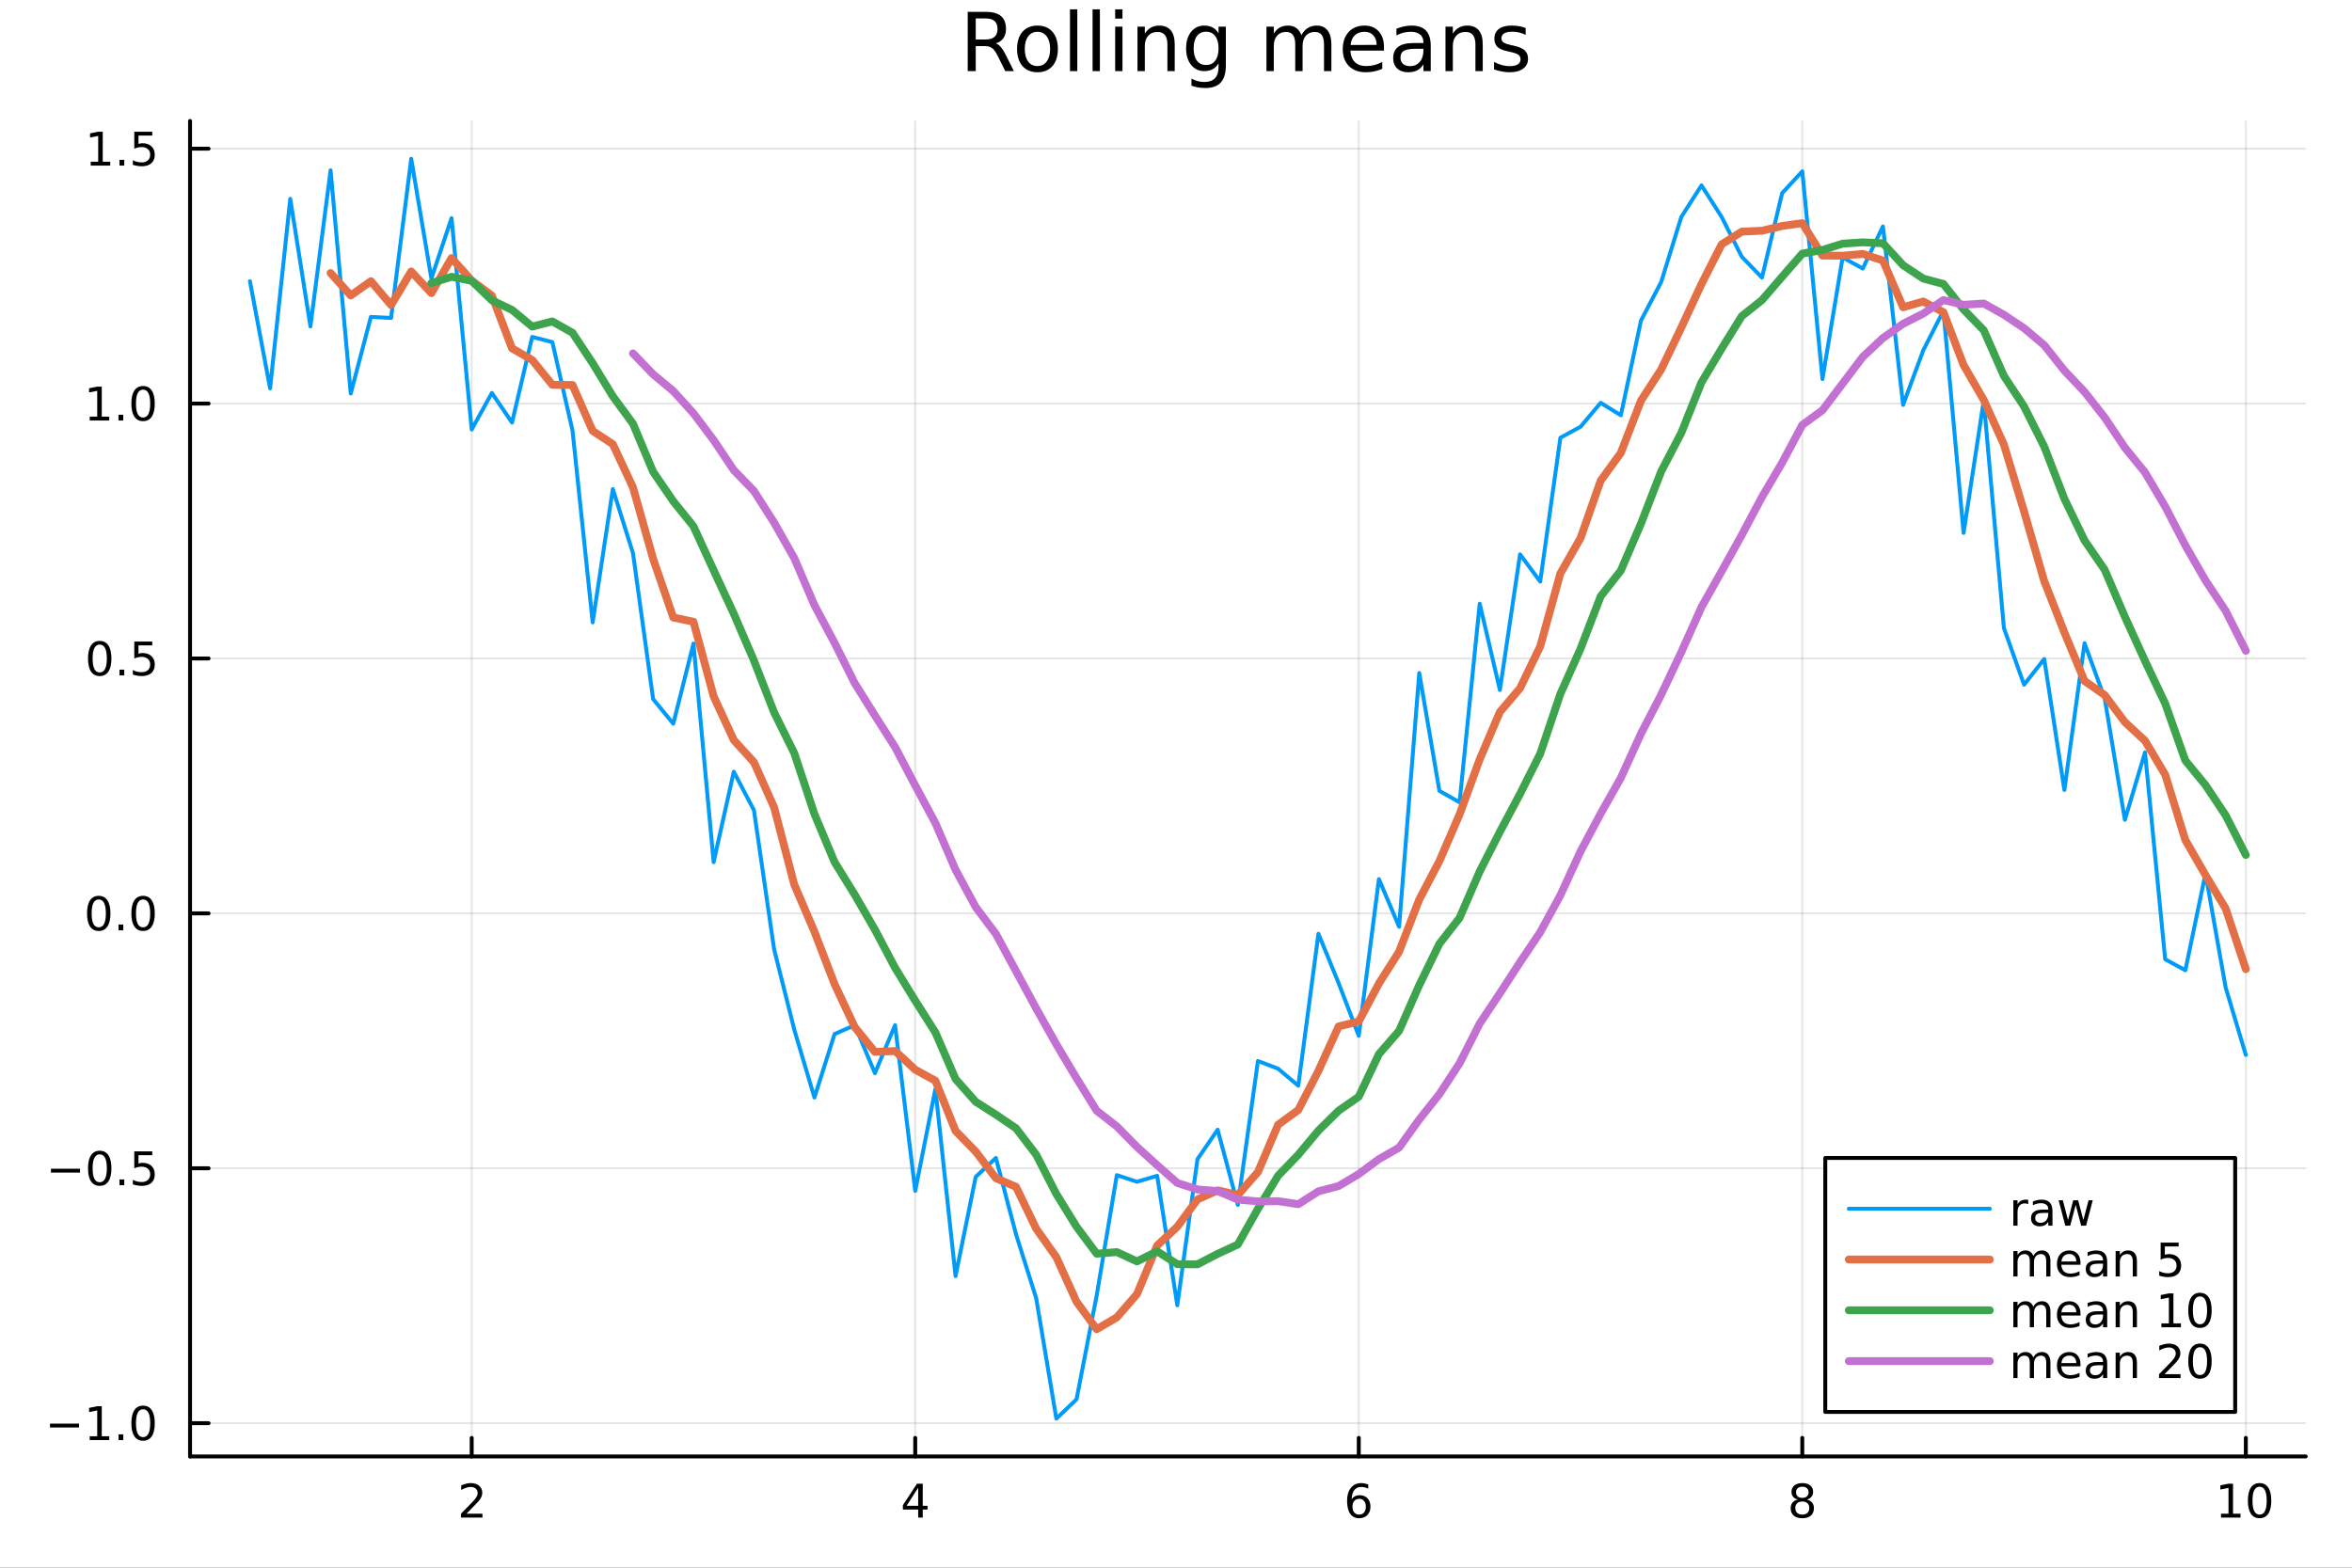 <?xml version="1.0" encoding="utf-8"?>
<svg xmlns="http://www.w3.org/2000/svg" xmlns:xlink="http://www.w3.org/1999/xlink" width="600" height="400" viewBox="0 0 2400 1600">
<rect x="0" y="0" width="2400" height="1600" fill="#333333" stroke="none"/>
<defs>
  <clipPath id="clip300">
    <rect x="0" y="0" width="2400" height="1600"/>
  </clipPath>
</defs>
<path clip-path="url(#clip300)" d="M0 1600 L2400 1600 L2400 0 L0 0  Z" fill="#ffffff" fill-rule="evenodd" fill-opacity="1"/>
<defs>
  <clipPath id="clip301">
    <rect x="480" y="0" width="1681" height="1600"/>
  </clipPath>
</defs>
<path clip-path="url(#clip300)" d="M193.936 1486.45 L2352.76 1486.45 L2352.76 123.472 L193.936 123.472  Z" fill="#ffffff" fill-rule="evenodd" fill-opacity="1"/>
<defs>
  <clipPath id="clip302">
    <rect x="193" y="123" width="2160" height="1364"/>
  </clipPath>
</defs>
<polyline clip-path="url(#clip302)" style="stroke:#000000; stroke-linecap:round; stroke-linejoin:round; stroke-width:2; stroke-opacity:0.1; fill:none" points="481.326,1486.45 481.326,123.472 "/>
<polyline clip-path="url(#clip302)" style="stroke:#000000; stroke-linecap:round; stroke-linejoin:round; stroke-width:2; stroke-opacity:0.1; fill:none" points="933.909,1486.45 933.909,123.472 "/>
<polyline clip-path="url(#clip302)" style="stroke:#000000; stroke-linecap:round; stroke-linejoin:round; stroke-width:2; stroke-opacity:0.1; fill:none" points="1386.49,1486.45 1386.49,123.472 "/>
<polyline clip-path="url(#clip302)" style="stroke:#000000; stroke-linecap:round; stroke-linejoin:round; stroke-width:2; stroke-opacity:0.1; fill:none" points="1839.07,1486.45 1839.07,123.472 "/>
<polyline clip-path="url(#clip302)" style="stroke:#000000; stroke-linecap:round; stroke-linejoin:round; stroke-width:2; stroke-opacity:0.1; fill:none" points="2291.66,1486.45 2291.66,123.472 "/>
<polyline clip-path="url(#clip302)" style="stroke:#000000; stroke-linecap:round; stroke-linejoin:round; stroke-width:2; stroke-opacity:0.1; fill:none" points="193.936,1452.51 2352.76,1452.51 "/>
<polyline clip-path="url(#clip302)" style="stroke:#000000; stroke-linecap:round; stroke-linejoin:round; stroke-width:2; stroke-opacity:0.1; fill:none" points="193.936,1192.36 2352.76,1192.36 "/>
<polyline clip-path="url(#clip302)" style="stroke:#000000; stroke-linecap:round; stroke-linejoin:round; stroke-width:2; stroke-opacity:0.1; fill:none" points="193.936,932.203 2352.76,932.203 "/>
<polyline clip-path="url(#clip302)" style="stroke:#000000; stroke-linecap:round; stroke-linejoin:round; stroke-width:2; stroke-opacity:0.1; fill:none" points="193.936,672.047 2352.76,672.047 "/>
<polyline clip-path="url(#clip302)" style="stroke:#000000; stroke-linecap:round; stroke-linejoin:round; stroke-width:2; stroke-opacity:0.1; fill:none" points="193.936,411.891 2352.76,411.891 "/>
<polyline clip-path="url(#clip302)" style="stroke:#000000; stroke-linecap:round; stroke-linejoin:round; stroke-width:2; stroke-opacity:0.1; fill:none" points="193.936,151.736 2352.76,151.736 "/>
<polyline clip-path="url(#clip300)" style="stroke:#000000; stroke-linecap:round; stroke-linejoin:round; stroke-width:4; stroke-opacity:1; fill:none" points="193.936,1486.45 2352.76,1486.45 "/>
<polyline clip-path="url(#clip300)" style="stroke:#000000; stroke-linecap:round; stroke-linejoin:round; stroke-width:4; stroke-opacity:1; fill:none" points="481.326,1486.45 481.326,1467.55 "/>
<polyline clip-path="url(#clip300)" style="stroke:#000000; stroke-linecap:round; stroke-linejoin:round; stroke-width:4; stroke-opacity:1; fill:none" points="933.909,1486.45 933.909,1467.55 "/>
<polyline clip-path="url(#clip300)" style="stroke:#000000; stroke-linecap:round; stroke-linejoin:round; stroke-width:4; stroke-opacity:1; fill:none" points="1386.49,1486.45 1386.49,1467.55 "/>
<polyline clip-path="url(#clip300)" style="stroke:#000000; stroke-linecap:round; stroke-linejoin:round; stroke-width:4; stroke-opacity:1; fill:none" points="1839.07,1486.45 1839.07,1467.55 "/>
<polyline clip-path="url(#clip300)" style="stroke:#000000; stroke-linecap:round; stroke-linejoin:round; stroke-width:4; stroke-opacity:1; fill:none" points="2291.66,1486.45 2291.66,1467.55 "/>
<path clip-path="url(#clip300)" d="M475.979 1544.91 L492.298 1544.91 L492.298 1548.85 L470.354 1548.85 L470.354 1544.91 Q473.016 1542.16 477.599 1537.53 Q482.206 1532.88 483.386 1531.53 Q485.632 1529.01 486.511 1527.27 Q487.414 1525.51 487.414 1523.82 Q487.414 1521.07 485.47 1519.33 Q483.548 1517.6 480.446 1517.6 Q478.247 1517.6 475.794 1518.36 Q473.363 1519.13 470.585 1520.68 L470.585 1515.95 Q473.409 1514.82 475.863 1514.24 Q478.317 1513.66 480.354 1513.66 Q485.724 1513.66 488.919 1516.35 Q492.113 1519.03 492.113 1523.52 Q492.113 1525.65 491.303 1527.57 Q490.516 1529.47 488.409 1532.07 Q487.831 1532.74 484.729 1535.95 Q481.627 1539.15 475.979 1544.91 Z" fill="#000000" fill-rule="nonzero" fill-opacity="1" /><path clip-path="url(#clip300)" d="M936.918 1518.36 L925.113 1536.81 L936.918 1536.81 L936.918 1518.36 M935.691 1514.29 L941.571 1514.29 L941.571 1536.81 L946.501 1536.81 L946.501 1540.7 L941.571 1540.7 L941.571 1548.85 L936.918 1548.85 L936.918 1540.7 L921.316 1540.7 L921.316 1536.19 L935.691 1514.29 Z" fill="#000000" fill-rule="nonzero" fill-opacity="1" /><path clip-path="url(#clip300)" d="M1386.9 1529.7 Q1383.75 1529.7 1381.9 1531.86 Q1380.07 1534.01 1380.07 1537.76 Q1380.07 1541.49 1381.9 1543.66 Q1383.75 1545.82 1386.9 1545.82 Q1390.04 1545.82 1391.87 1543.66 Q1393.73 1541.49 1393.73 1537.76 Q1393.73 1534.01 1391.87 1531.86 Q1390.04 1529.7 1386.9 1529.7 M1396.18 1515.05 L1396.18 1519.31 Q1394.42 1518.48 1392.61 1518.04 Q1390.83 1517.6 1389.07 1517.6 Q1384.44 1517.6 1381.99 1520.72 Q1379.56 1523.85 1379.21 1530.17 Q1380.58 1528.15 1382.64 1527.09 Q1384.7 1526 1387.17 1526 Q1392.38 1526 1395.39 1529.17 Q1398.42 1532.32 1398.42 1537.76 Q1398.42 1543.08 1395.28 1546.3 Q1392.13 1549.52 1386.9 1549.52 Q1380.9 1549.52 1377.73 1544.94 Q1374.56 1540.33 1374.56 1531.6 Q1374.56 1523.41 1378.45 1518.55 Q1382.34 1513.66 1388.89 1513.66 Q1390.65 1513.66 1392.43 1514.01 Q1394.23 1514.36 1396.18 1515.05 Z" fill="#000000" fill-rule="nonzero" fill-opacity="1" /><path clip-path="url(#clip300)" d="M1839.07 1532.44 Q1835.74 1532.44 1833.82 1534.22 Q1831.92 1536 1831.92 1539.13 Q1831.92 1542.25 1833.82 1544.03 Q1835.74 1545.82 1839.07 1545.82 Q1842.41 1545.82 1844.33 1544.03 Q1846.25 1542.23 1846.25 1539.13 Q1846.25 1536 1844.33 1534.22 Q1842.43 1532.44 1839.07 1532.44 M1834.4 1530.45 Q1831.39 1529.7 1829.7 1527.64 Q1828.03 1525.58 1828.03 1522.62 Q1828.03 1518.48 1830.97 1516.07 Q1833.94 1513.66 1839.07 1513.66 Q1844.24 1513.66 1847.18 1516.07 Q1850.12 1518.48 1850.12 1522.62 Q1850.12 1525.58 1848.43 1527.64 Q1846.76 1529.7 1843.77 1530.45 Q1847.15 1531.23 1849.03 1533.52 Q1850.93 1535.82 1850.93 1539.13 Q1850.93 1544.15 1847.85 1546.83 Q1844.79 1549.52 1839.07 1549.52 Q1833.36 1549.52 1830.28 1546.83 Q1827.22 1544.15 1827.22 1539.13 Q1827.22 1535.82 1829.12 1533.52 Q1831.02 1531.23 1834.4 1530.45 M1832.69 1523.06 Q1832.69 1525.75 1834.35 1527.25 Q1836.04 1528.76 1839.07 1528.76 Q1842.08 1528.76 1843.77 1527.25 Q1845.49 1525.75 1845.49 1523.06 Q1845.49 1520.38 1843.77 1518.87 Q1842.08 1517.37 1839.07 1517.37 Q1836.04 1517.37 1834.35 1518.87 Q1832.69 1520.38 1832.69 1523.06 Z" fill="#000000" fill-rule="nonzero" fill-opacity="1" /><path clip-path="url(#clip300)" d="M2266.34 1544.91 L2273.98 1544.91 L2273.98 1518.55 L2265.67 1520.21 L2265.67 1515.95 L2273.94 1514.29 L2278.61 1514.29 L2278.61 1544.91 L2286.25 1544.91 L2286.25 1548.85 L2266.34 1548.85 L2266.34 1544.91 Z" fill="#000000" fill-rule="nonzero" fill-opacity="1" /><path clip-path="url(#clip300)" d="M2305.7 1517.37 Q2302.09 1517.37 2300.26 1520.93 Q2298.45 1524.47 2298.45 1531.6 Q2298.45 1538.71 2300.26 1542.27 Q2302.09 1545.82 2305.7 1545.82 Q2309.33 1545.82 2311.14 1542.27 Q2312.96 1538.71 2312.96 1531.6 Q2312.96 1524.47 2311.14 1520.93 Q2309.33 1517.37 2305.7 1517.37 M2305.7 1513.66 Q2311.51 1513.66 2314.56 1518.27 Q2317.64 1522.85 2317.64 1531.6 Q2317.64 1540.33 2314.56 1544.94 Q2311.51 1549.52 2305.7 1549.52 Q2299.89 1549.52 2296.81 1544.94 Q2293.75 1540.33 2293.75 1531.6 Q2293.75 1522.85 2296.81 1518.27 Q2299.89 1513.66 2305.7 1513.66 Z" fill="#000000" fill-rule="nonzero" fill-opacity="1" /><polyline clip-path="url(#clip300)" style="stroke:#000000; stroke-linecap:round; stroke-linejoin:round; stroke-width:4; stroke-opacity:1; fill:none" points="193.936,1486.45 193.936,123.472 "/>
<polyline clip-path="url(#clip300)" style="stroke:#000000; stroke-linecap:round; stroke-linejoin:round; stroke-width:4; stroke-opacity:1; fill:none" points="193.936,1452.51 212.834,1452.51 "/>
<polyline clip-path="url(#clip300)" style="stroke:#000000; stroke-linecap:round; stroke-linejoin:round; stroke-width:4; stroke-opacity:1; fill:none" points="193.936,1192.36 212.834,1192.36 "/>
<polyline clip-path="url(#clip300)" style="stroke:#000000; stroke-linecap:round; stroke-linejoin:round; stroke-width:4; stroke-opacity:1; fill:none" points="193.936,932.203 212.834,932.203 "/>
<polyline clip-path="url(#clip300)" style="stroke:#000000; stroke-linecap:round; stroke-linejoin:round; stroke-width:4; stroke-opacity:1; fill:none" points="193.936,672.047 212.834,672.047 "/>
<polyline clip-path="url(#clip300)" style="stroke:#000000; stroke-linecap:round; stroke-linejoin:round; stroke-width:4; stroke-opacity:1; fill:none" points="193.936,411.891 212.834,411.891 "/>
<polyline clip-path="url(#clip300)" style="stroke:#000000; stroke-linecap:round; stroke-linejoin:round; stroke-width:4; stroke-opacity:1; fill:none" points="193.936,151.736 212.834,151.736 "/>
<path clip-path="url(#clip300)" d="M50.992 1452.97 L80.668 1452.97 L80.668 1456.9 L50.992 1456.9 L50.992 1452.97 Z" fill="#000000" fill-rule="nonzero" fill-opacity="1" /><path clip-path="url(#clip300)" d="M91.571 1465.86 L99.21 1465.86 L99.21 1439.49 L90.899 1441.16 L90.899 1436.9 L99.163 1435.23 L103.839 1435.23 L103.839 1465.86 L111.478 1465.86 L111.478 1469.79 L91.571 1469.79 L91.571 1465.86 Z" fill="#000000" fill-rule="nonzero" fill-opacity="1" /><path clip-path="url(#clip300)" d="M120.922 1463.92 L125.807 1463.92 L125.807 1469.79 L120.922 1469.79 L120.922 1463.92 Z" fill="#000000" fill-rule="nonzero" fill-opacity="1" /><path clip-path="url(#clip300)" d="M145.992 1438.31 Q142.381 1438.31 140.552 1441.88 Q138.746 1445.42 138.746 1452.55 Q138.746 1459.66 140.552 1463.22 Q142.381 1466.76 145.992 1466.76 Q149.626 1466.76 151.431 1463.22 Q153.26 1459.66 153.26 1452.55 Q153.26 1445.42 151.431 1441.88 Q149.626 1438.31 145.992 1438.31 M145.992 1434.61 Q151.802 1434.61 154.857 1439.22 Q157.936 1443.8 157.936 1452.55 Q157.936 1461.28 154.857 1465.88 Q151.802 1470.47 145.992 1470.47 Q140.181 1470.47 137.103 1465.88 Q134.047 1461.28 134.047 1452.55 Q134.047 1443.8 137.103 1439.22 Q140.181 1434.61 145.992 1434.61 Z" fill="#000000" fill-rule="nonzero" fill-opacity="1" /><path clip-path="url(#clip300)" d="M51.987 1192.81 L81.663 1192.81 L81.663 1196.75 L51.987 1196.75 L51.987 1192.81 Z" fill="#000000" fill-rule="nonzero" fill-opacity="1" /><path clip-path="url(#clip300)" d="M101.756 1178.16 Q98.145 1178.16 96.316 1181.72 Q94.51 1185.26 94.51 1192.39 Q94.51 1199.5 96.316 1203.06 Q98.145 1206.61 101.756 1206.61 Q105.39 1206.61 107.196 1203.06 Q109.024 1199.5 109.024 1192.39 Q109.024 1185.26 107.196 1181.72 Q105.39 1178.16 101.756 1178.16 M101.756 1174.45 Q107.566 1174.45 110.621 1179.06 Q113.7 1183.64 113.7 1192.39 Q113.7 1201.12 110.621 1205.73 Q107.566 1210.31 101.756 1210.31 Q95.946 1210.31 92.867 1205.73 Q89.811 1201.12 89.811 1192.39 Q89.811 1183.64 92.867 1179.06 Q95.946 1174.45 101.756 1174.45 Z" fill="#000000" fill-rule="nonzero" fill-opacity="1" /><path clip-path="url(#clip300)" d="M121.918 1203.76 L126.802 1203.76 L126.802 1209.64 L121.918 1209.64 L121.918 1203.76 Z" fill="#000000" fill-rule="nonzero" fill-opacity="1" /><path clip-path="url(#clip300)" d="M137.033 1175.08 L155.39 1175.08 L155.39 1179.01 L141.316 1179.01 L141.316 1187.49 Q142.334 1187.14 143.353 1186.98 Q144.371 1186.79 145.39 1186.79 Q151.177 1186.79 154.556 1189.96 Q157.936 1193.13 157.936 1198.55 Q157.936 1204.13 154.464 1207.23 Q150.992 1210.31 144.672 1210.31 Q142.496 1210.31 140.228 1209.94 Q137.982 1209.57 135.575 1208.83 L135.575 1204.13 Q137.658 1205.26 139.881 1205.82 Q142.103 1206.38 144.58 1206.38 Q148.584 1206.38 150.922 1204.27 Q153.26 1202.16 153.26 1198.55 Q153.26 1194.94 150.922 1192.83 Q148.584 1190.73 144.58 1190.73 Q142.705 1190.73 140.83 1191.14 Q138.978 1191.56 137.033 1192.44 L137.033 1175.08 Z" fill="#000000" fill-rule="nonzero" fill-opacity="1" /><path clip-path="url(#clip300)" d="M100.76 918.002 Q97.149 918.002 95.321 921.567 Q93.515 925.108 93.515 932.238 Q93.515 939.344 95.321 942.909 Q97.149 946.451 100.76 946.451 Q104.395 946.451 106.2 942.909 Q108.029 939.344 108.029 932.238 Q108.029 925.108 106.2 921.567 Q104.395 918.002 100.76 918.002 M100.76 914.298 Q106.571 914.298 109.626 918.905 Q112.705 923.488 112.705 932.238 Q112.705 940.965 109.626 945.571 Q106.571 950.154 100.76 950.154 Q94.95 950.154 91.871 945.571 Q88.816 940.965 88.816 932.238 Q88.816 923.488 91.871 918.905 Q94.95 914.298 100.76 914.298 Z" fill="#000000" fill-rule="nonzero" fill-opacity="1" /><path clip-path="url(#clip300)" d="M120.922 943.603 L125.807 943.603 L125.807 949.483 L120.922 949.483 L120.922 943.603 Z" fill="#000000" fill-rule="nonzero" fill-opacity="1" /><path clip-path="url(#clip300)" d="M145.992 918.002 Q142.381 918.002 140.552 921.567 Q138.746 925.108 138.746 932.238 Q138.746 939.344 140.552 942.909 Q142.381 946.451 145.992 946.451 Q149.626 946.451 151.431 942.909 Q153.26 939.344 153.26 932.238 Q153.26 925.108 151.431 921.567 Q149.626 918.002 145.992 918.002 M145.992 914.298 Q151.802 914.298 154.857 918.905 Q157.936 923.488 157.936 932.238 Q157.936 940.965 154.857 945.571 Q151.802 950.154 145.992 950.154 Q140.181 950.154 137.103 945.571 Q134.047 940.965 134.047 932.238 Q134.047 923.488 137.103 918.905 Q140.181 914.298 145.992 914.298 Z" fill="#000000" fill-rule="nonzero" fill-opacity="1" /><path clip-path="url(#clip300)" d="M101.756 657.846 Q98.145 657.846 96.316 661.411 Q94.51 664.952 94.51 672.082 Q94.51 679.188 96.316 682.753 Q98.145 686.295 101.756 686.295 Q105.39 686.295 107.196 682.753 Q109.024 679.188 109.024 672.082 Q109.024 664.952 107.196 661.411 Q105.39 657.846 101.756 657.846 M101.756 654.142 Q107.566 654.142 110.621 658.749 Q113.7 663.332 113.7 672.082 Q113.7 680.809 110.621 685.415 Q107.566 689.999 101.756 689.999 Q95.946 689.999 92.867 685.415 Q89.811 680.809 89.811 672.082 Q89.811 663.332 92.867 658.749 Q95.946 654.142 101.756 654.142 Z" fill="#000000" fill-rule="nonzero" fill-opacity="1" /><path clip-path="url(#clip300)" d="M121.918 683.448 L126.802 683.448 L126.802 689.327 L121.918 689.327 L121.918 683.448 Z" fill="#000000" fill-rule="nonzero" fill-opacity="1" /><path clip-path="url(#clip300)" d="M137.033 654.767 L155.39 654.767 L155.39 658.702 L141.316 658.702 L141.316 667.175 Q142.334 666.827 143.353 666.665 Q144.371 666.48 145.39 666.48 Q151.177 666.48 154.556 669.651 Q157.936 672.823 157.936 678.239 Q157.936 683.818 154.464 686.92 Q150.992 689.999 144.672 689.999 Q142.496 689.999 140.228 689.628 Q137.982 689.258 135.575 688.517 L135.575 683.818 Q137.658 684.952 139.881 685.508 Q142.103 686.063 144.58 686.063 Q148.584 686.063 150.922 683.957 Q153.26 681.85 153.26 678.239 Q153.26 674.628 150.922 672.522 Q148.584 670.415 144.58 670.415 Q142.705 670.415 140.83 670.832 Q138.978 671.249 137.033 672.128 L137.033 654.767 Z" fill="#000000" fill-rule="nonzero" fill-opacity="1" /><path clip-path="url(#clip300)" d="M91.571 425.236 L99.21 425.236 L99.21 398.871 L90.899 400.537 L90.899 396.278 L99.163 394.611 L103.839 394.611 L103.839 425.236 L111.478 425.236 L111.478 429.171 L91.571 429.171 L91.571 425.236 Z" fill="#000000" fill-rule="nonzero" fill-opacity="1" /><path clip-path="url(#clip300)" d="M120.922 423.292 L125.807 423.292 L125.807 429.171 L120.922 429.171 L120.922 423.292 Z" fill="#000000" fill-rule="nonzero" fill-opacity="1" /><path clip-path="url(#clip300)" d="M145.992 397.69 Q142.381 397.69 140.552 401.255 Q138.746 404.796 138.746 411.926 Q138.746 419.033 140.552 422.597 Q142.381 426.139 145.992 426.139 Q149.626 426.139 151.431 422.597 Q153.26 419.033 153.26 411.926 Q153.26 404.796 151.431 401.255 Q149.626 397.69 145.992 397.69 M145.992 393.986 Q151.802 393.986 154.857 398.593 Q157.936 403.176 157.936 411.926 Q157.936 420.653 154.857 425.259 Q151.802 429.843 145.992 429.843 Q140.181 429.843 137.103 425.259 Q134.047 420.653 134.047 411.926 Q134.047 403.176 137.103 398.593 Q140.181 393.986 145.992 393.986 Z" fill="#000000" fill-rule="nonzero" fill-opacity="1" /><path clip-path="url(#clip300)" d="M92.566 165.08 L100.205 165.08 L100.205 138.715 L91.895 140.381 L91.895 136.122 L100.159 134.456 L104.834 134.456 L104.834 165.08 L112.473 165.08 L112.473 169.016 L92.566 169.016 L92.566 165.08 Z" fill="#000000" fill-rule="nonzero" fill-opacity="1" /><path clip-path="url(#clip300)" d="M121.918 163.136 L126.802 163.136 L126.802 169.016 L121.918 169.016 L121.918 163.136 Z" fill="#000000" fill-rule="nonzero" fill-opacity="1" /><path clip-path="url(#clip300)" d="M137.033 134.456 L155.39 134.456 L155.39 138.391 L141.316 138.391 L141.316 146.863 Q142.334 146.516 143.353 146.354 Q144.371 146.168 145.39 146.168 Q151.177 146.168 154.556 149.34 Q157.936 152.511 157.936 157.928 Q157.936 163.506 154.464 166.608 Q150.992 169.687 144.672 169.687 Q142.496 169.687 140.228 169.316 Q137.982 168.946 135.575 168.205 L135.575 163.506 Q137.658 164.641 139.881 165.196 Q142.103 165.752 144.58 165.752 Q148.584 165.752 150.922 163.645 Q153.26 161.539 153.26 157.928 Q153.26 154.317 150.922 152.21 Q148.584 150.104 144.58 150.104 Q142.705 150.104 140.83 150.52 Q138.978 150.937 137.033 151.817 L137.033 134.456 Z" fill="#000000" fill-rule="nonzero" fill-opacity="1" /><path clip-path="url(#clip300)" d="M1016.15 44.22 Q1018.79 45.111 1021.26 48.028 Q1023.77 50.944 1026.28 56.048 L1034.59 72.576 L1025.8 72.576 L1018.06 57.061 Q1015.06 50.985 1012.22 49 Q1009.43 47.015 1004.57 47.015 L995.656 47.015 L995.656 72.576 L987.474 72.576 L987.474 12.096 L1005.95 12.096 Q1016.32 12.096 1021.42 16.43 Q1026.52 20.765 1026.52 29.515 Q1026.52 35.227 1023.85 38.994 Q1021.22 42.761 1016.15 44.22 M995.656 18.82 L995.656 40.29 L1005.95 40.29 Q1011.86 40.29 1014.86 37.576 Q1017.9 34.822 1017.9 29.515 Q1017.9 24.208 1014.86 21.535 Q1011.86 18.82 1005.95 18.82 L995.656 18.82 Z" fill="#000000" fill-rule="nonzero" fill-opacity="1" /><path clip-path="url(#clip300)" d="M1058.65 32.431 Q1052.65 32.431 1049.17 37.131 Q1045.69 41.789 1045.69 49.931 Q1045.69 58.074 1049.13 62.773 Q1052.61 67.431 1058.65 67.431 Q1064.6 67.431 1068.09 62.732 Q1071.57 58.033 1071.57 49.931 Q1071.57 41.87 1068.09 37.171 Q1064.6 32.431 1058.65 32.431 M1058.65 26.112 Q1068.37 26.112 1073.92 32.431 Q1079.47 38.751 1079.47 49.931 Q1079.47 61.071 1073.92 67.431 Q1068.37 73.751 1058.65 73.751 Q1048.89 73.751 1043.34 67.431 Q1037.83 61.071 1037.83 49.931 Q1037.83 38.751 1043.34 32.431 Q1048.89 26.112 1058.65 26.112 Z" fill="#000000" fill-rule="nonzero" fill-opacity="1" /><path clip-path="url(#clip300)" d="M1091.82 9.544 L1099.28 9.544 L1099.28 72.576 L1091.82 72.576 L1091.82 9.544 Z" fill="#000000" fill-rule="nonzero" fill-opacity="1" /><path clip-path="url(#clip300)" d="M1114.87 9.544 L1122.33 9.544 L1122.33 72.576 L1114.87 72.576 L1114.87 9.544 Z" fill="#000000" fill-rule="nonzero" fill-opacity="1" /><path clip-path="url(#clip300)" d="M1137.92 27.206 L1145.38 27.206 L1145.38 72.576 L1137.92 72.576 L1137.92 27.206 M1137.92 9.544 L1145.38 9.544 L1145.38 18.983 L1137.92 18.983 L1137.92 9.544 Z" fill="#000000" fill-rule="nonzero" fill-opacity="1" /><path clip-path="url(#clip300)" d="M1198.69 45.192 L1198.69 72.576 L1191.23 72.576 L1191.23 45.435 Q1191.23 38.994 1188.72 35.794 Q1186.21 32.594 1181.19 32.594 Q1175.15 32.594 1171.67 36.442 Q1168.18 40.29 1168.18 46.934 L1168.18 72.576 L1160.69 72.576 L1160.69 27.206 L1168.18 27.206 L1168.18 34.254 Q1170.86 30.163 1174.46 28.138 Q1178.11 26.112 1182.85 26.112 Q1190.67 26.112 1194.68 30.973 Q1198.69 35.794 1198.69 45.192 Z" fill="#000000" fill-rule="nonzero" fill-opacity="1" /><path clip-path="url(#clip300)" d="M1243.41 49.364 Q1243.41 41.263 1240.05 36.806 Q1236.73 32.35 1230.69 32.35 Q1224.69 32.35 1221.33 36.806 Q1218.01 41.263 1218.01 49.364 Q1218.01 57.426 1221.33 61.882 Q1224.69 66.338 1230.69 66.338 Q1236.73 66.338 1240.05 61.882 Q1243.41 57.426 1243.41 49.364 M1250.86 66.945 Q1250.86 78.531 1245.72 84.162 Q1240.57 89.833 1229.96 89.833 Q1226.03 89.833 1222.55 89.225 Q1219.06 88.658 1215.78 87.443 L1215.78 80.192 Q1219.06 81.974 1222.26 82.825 Q1225.46 83.675 1228.79 83.675 Q1236.12 83.675 1239.76 79.827 Q1243.41 76.019 1243.41 68.282 L1243.41 64.596 Q1241.1 68.606 1237.5 70.591 Q1233.89 72.576 1228.87 72.576 Q1220.52 72.576 1215.42 66.216 Q1210.31 59.856 1210.31 49.364 Q1210.31 38.832 1215.42 32.472 Q1220.52 26.112 1228.87 26.112 Q1233.89 26.112 1237.5 28.097 Q1241.1 30.082 1243.41 34.092 L1243.41 27.206 L1250.86 27.206 L1250.86 66.945 Z" fill="#000000" fill-rule="nonzero" fill-opacity="1" /><path clip-path="url(#clip300)" d="M1327.91 35.915 Q1330.71 30.892 1334.6 28.502 Q1338.48 26.112 1343.75 26.112 Q1350.84 26.112 1354.69 31.095 Q1358.54 36.037 1358.54 45.192 L1358.54 72.576 L1351.04 72.576 L1351.04 45.435 Q1351.04 38.913 1348.73 35.753 Q1346.42 32.594 1341.68 32.594 Q1335.89 32.594 1332.53 36.442 Q1329.17 40.29 1329.17 46.934 L1329.17 72.576 L1321.67 72.576 L1321.67 45.435 Q1321.67 38.873 1319.36 35.753 Q1317.06 32.594 1312.23 32.594 Q1306.52 32.594 1303.16 36.482 Q1299.8 40.331 1299.8 46.934 L1299.8 72.576 L1292.3 72.576 L1292.3 27.206 L1299.8 27.206 L1299.8 34.254 Q1302.35 30.082 1305.92 28.097 Q1309.48 26.112 1314.38 26.112 Q1319.32 26.112 1322.77 28.624 Q1326.25 31.135 1327.91 35.915 Z" fill="#000000" fill-rule="nonzero" fill-opacity="1" /><path clip-path="url(#clip300)" d="M1412.21 48.028 L1412.21 51.673 L1377.94 51.673 Q1378.43 59.37 1382.56 63.421 Q1386.73 67.431 1394.14 67.431 Q1398.44 67.431 1402.45 66.378 Q1406.5 65.325 1410.47 63.218 L1410.47 70.267 Q1406.46 71.968 1402.25 72.86 Q1398.03 73.751 1393.7 73.751 Q1382.84 73.751 1376.48 67.431 Q1370.16 61.112 1370.16 50.337 Q1370.16 39.197 1376.16 32.675 Q1382.19 26.112 1392.4 26.112 Q1401.56 26.112 1406.86 32.026 Q1412.21 37.9 1412.21 48.028 M1404.76 45.84 Q1404.68 39.723 1401.31 36.077 Q1397.99 32.431 1392.48 32.431 Q1386.24 32.431 1382.48 35.956 Q1378.75 39.48 1378.18 45.88 L1404.76 45.84 Z" fill="#000000" fill-rule="nonzero" fill-opacity="1" /><path clip-path="url(#clip300)" d="M1445.06 49.769 Q1436.03 49.769 1432.55 51.835 Q1429.06 53.901 1429.06 58.884 Q1429.06 62.854 1431.66 65.203 Q1434.29 67.512 1438.78 67.512 Q1444.98 67.512 1448.71 63.137 Q1452.48 58.722 1452.48 51.43 L1452.48 49.769 L1445.06 49.769 M1459.93 46.691 L1459.93 72.576 L1452.48 72.576 L1452.48 65.689 Q1449.92 69.821 1446.12 71.806 Q1442.31 73.751 1436.8 73.751 Q1429.83 73.751 1425.7 69.862 Q1421.61 65.933 1421.61 59.37 Q1421.61 51.714 1426.71 47.825 Q1431.86 43.936 1442.03 43.936 L1452.48 43.936 L1452.48 43.207 Q1452.48 38.062 1449.07 35.267 Q1445.71 32.431 1439.6 32.431 Q1435.71 32.431 1432.02 33.363 Q1428.33 34.295 1424.93 36.158 L1424.93 29.272 Q1429.02 27.692 1432.87 26.922 Q1436.72 26.112 1440.36 26.112 Q1450.21 26.112 1455.07 31.216 Q1459.93 36.32 1459.93 46.691 Z" fill="#000000" fill-rule="nonzero" fill-opacity="1" /><path clip-path="url(#clip300)" d="M1513 45.192 L1513 72.576 L1505.54 72.576 L1505.54 45.435 Q1505.54 38.994 1503.03 35.794 Q1500.52 32.594 1495.5 32.594 Q1489.46 32.594 1485.98 36.442 Q1482.49 40.29 1482.49 46.934 L1482.49 72.576 L1475 72.576 L1475 27.206 L1482.49 27.206 L1482.49 34.254 Q1485.17 30.163 1488.77 28.138 Q1492.42 26.112 1497.16 26.112 Q1504.98 26.112 1508.99 30.973 Q1513 35.794 1513 45.192 Z" fill="#000000" fill-rule="nonzero" fill-opacity="1" /><path clip-path="url(#clip300)" d="M1556.79 28.543 L1556.79 35.591 Q1553.63 33.971 1550.23 33.161 Q1546.82 32.35 1543.18 32.35 Q1537.63 32.35 1534.83 34.052 Q1532.08 35.753 1532.08 39.156 Q1532.08 41.749 1534.06 43.248 Q1536.05 44.706 1542.04 46.043 L1544.59 46.61 Q1552.53 48.311 1555.86 51.43 Q1559.22 54.509 1559.22 60.059 Q1559.22 66.378 1554.2 70.064 Q1549.21 73.751 1540.46 73.751 Q1536.82 73.751 1532.85 73.022 Q1528.92 72.333 1524.54 70.915 L1524.54 63.218 Q1528.67 65.365 1532.68 66.459 Q1536.7 67.512 1540.62 67.512 Q1545.89 67.512 1548.73 65.73 Q1551.56 63.907 1551.56 60.626 Q1551.56 57.588 1549.5 55.967 Q1547.47 54.347 1540.54 52.848 L1537.95 52.24 Q1531.02 50.782 1527.95 47.785 Q1524.87 44.746 1524.87 39.48 Q1524.87 33.08 1529.4 29.596 Q1533.94 26.112 1542.29 26.112 Q1546.42 26.112 1550.06 26.72 Q1553.71 27.327 1556.79 28.543 Z" fill="#000000" fill-rule="nonzero" fill-opacity="1" /><polyline clip-path="url(#clip302)" style="stroke:#009af9; stroke-linecap:round; stroke-linejoin:round; stroke-width:4; stroke-opacity:1; fill:none" points="255.035,287.05 275.607,396.348 296.179,202.921 316.751,333.136 337.322,173.814 357.894,401.64 378.466,323.434 399.038,324.506 419.61,162.047 440.182,284.263 460.754,222.616 481.326,438.338 501.898,401.062 522.47,431.244 543.042,343.833 563.614,349.169 584.186,439.358 604.758,635.194 625.33,499.142 645.902,564.569 666.474,713.576 687.046,738.6 707.617,656.815 728.189,879.894 748.761,787.614 769.333,826.913 789.905,968.871 810.477,1050.84 831.049,1120.16 851.621,1055.31 872.193,1046.38 892.765,1095.31 913.337,1046.26 933.909,1215.44 954.481,1111.45 975.053,1302.41 995.625,1201.11 1016.2,1181.82 1036.77,1259.74 1057.34,1324.94 1077.91,1447.87 1098.48,1428.21 1119.06,1322.24 1139.63,1199.34 1160.2,1206.13 1180.77,1200.06 1201.34,1332.2 1221.92,1183.05 1242.49,1152.99 1263.06,1229.73 1283.63,1082.86 1304.2,1090.74 1324.78,1108.09 1345.35,953.023 1365.92,1003.34 1386.49,1057.09 1407.06,897.258 1427.64,945.836 1448.21,686.864 1468.78,807.156 1489.35,818.87 1509.92,616.158 1530.5,704.228 1551.07,565.75 1571.64,593.567 1592.21,446.801 1612.78,435.559 1633.35,411.112 1653.93,423.85 1674.5,327.081 1695.07,287.847 1715.64,221.388 1736.21,189.19 1756.79,221.413 1777.36,262.13 1797.93,283.315 1818.5,197.133 1839.07,174.855 1859.65,386.863 1880.22,262.772 1900.79,274.065 1921.36,231.105 1941.93,413.248 1962.51,357.518 1983.08,317.171 2003.65,543.904 2024.22,408.984 2044.79,640.936 2065.37,698.806 2085.94,672.552 2106.51,806.284 2127.08,656.421 2147.65,712.868 2168.23,836.686 2188.8,767.859 2209.37,979.067 2229.94,990.273 2250.51,891.594 2271.09,1007.92 2291.66,1076.69 "/>
<polyline clip-path="url(#clip302)" style="stroke:#e26f46; stroke-linecap:round; stroke-linejoin:round; stroke-width:8; stroke-opacity:1; fill:none" points="337.322,278.654 357.894,301.572 378.466,286.989 399.038,311.306 419.61,277.088 440.182,299.178 460.754,263.373 481.326,286.354 501.898,301.665 522.47,355.505 543.042,367.419 563.614,392.729 584.186,392.933 604.758,439.76 625.33,453.339 645.902,497.486 666.474,570.368 687.046,630.216 707.617,634.54 728.189,710.691 748.761,755.3 769.333,777.967 789.905,824.021 810.477,902.826 831.049,950.878 851.621,1004.42 872.193,1048.31 892.765,1073.6 913.337,1072.68 933.909,1091.74 954.481,1102.97 975.053,1154.18 995.625,1175.34 1016.2,1202.45 1036.77,1211.31 1057.34,1254 1077.91,1283.1 1098.48,1328.52 1119.06,1356.6 1139.63,1344.52 1160.2,1320.76 1180.77,1271.2 1201.34,1251.99 1221.92,1224.15 1242.49,1214.89 1263.06,1219.61 1283.63,1196.17 1304.2,1147.88 1324.78,1132.88 1345.35,1092.89 1365.92,1047.61 1386.49,1042.46 1407.06,1003.76 1427.64,971.31 1448.21,918.078 1468.78,878.841 1489.35,831.197 1509.92,774.977 1530.5,726.655 1551.07,702.433 1571.64,659.715 1592.21,585.301 1612.78,549.181 1633.35,490.558 1653.93,462.178 1674.5,408.881 1695.07,377.09 1715.64,334.256 1736.21,289.871 1756.79,249.384 1777.36,236.394 1797.93,235.487 1818.5,230.636 1839.07,227.769 1859.65,260.859 1880.22,260.988 1900.79,259.138 1921.36,265.932 1941.93,313.61 1962.51,307.742 1983.08,318.621 2003.65,372.589 2024.22,408.165 2044.79,453.703 2065.37,521.96 2085.94,593.037 2106.51,645.512 2127.08,695 2147.65,709.386 2168.23,736.962 2188.8,756.024 2209.37,790.58 2229.94,857.351 2250.51,893.096 2271.09,927.342 2291.66,989.109 "/>
<polyline clip-path="url(#clip302)" style="stroke:#3da44d; stroke-linecap:round; stroke-linejoin:round; stroke-width:8; stroke-opacity:1; fill:none" points="440.182,288.916 460.754,282.473 481.326,286.672 501.898,306.486 522.47,316.297 543.042,333.298 563.614,328.051 584.186,339.644 604.758,370.712 625.33,404.422 645.902,432.452 666.474,481.548 687.046,511.575 707.617,537.15 728.189,582.015 748.761,626.393 769.333,674.168 789.905,727.119 810.477,768.683 831.049,830.785 851.621,879.859 872.193,913.139 892.765,948.81 913.337,987.755 933.909,1021.31 954.481,1053.69 975.053,1101.24 995.625,1124.47 1016.2,1137.57 1036.77,1151.52 1057.34,1178.49 1077.91,1218.64 1098.48,1251.93 1119.06,1279.52 1139.63,1277.91 1160.2,1287.38 1180.77,1277.15 1201.34,1290.25 1221.92,1290.38 1242.49,1279.7 1263.06,1270.18 1283.63,1233.68 1304.2,1199.93 1324.78,1178.52 1345.35,1153.89 1365.92,1133.61 1386.49,1119.31 1407.06,1075.82 1427.64,1052.1 1448.21,1005.48 1468.78,963.225 1489.35,936.827 1509.92,889.368 1530.5,848.983 1551.07,810.255 1571.64,769.278 1592.21,708.249 1612.78,662.079 1633.35,608.607 1653.93,582.305 1674.5,534.298 1695.07,481.195 1715.64,441.718 1736.21,390.214 1756.79,355.781 1777.36,322.637 1797.93,306.288 1818.5,282.446 1839.07,258.82 1859.65,255.122 1880.22,248.691 1900.79,247.312 1921.36,248.284 1941.93,270.69 1962.51,284.3 1983.08,289.804 2003.65,315.863 2024.22,337.048 2044.79,383.657 2065.37,414.851 2085.94,455.829 2106.51,509.051 2127.08,551.583 2147.65,581.545 2168.23,629.461 2188.8,674.53 2209.37,718.046 2229.94,776.175 2250.51,801.241 2271.09,832.152 2291.66,872.566 "/>
<polyline clip-path="url(#clip302)" style="stroke:#c271d2; stroke-linecap:round; stroke-linejoin:round; stroke-width:8; stroke-opacity:1; fill:none" points="645.902,360.684 666.474,382.011 687.046,399.123 707.617,421.818 728.189,449.156 748.761,479.846 769.333,501.109 789.905,533.381 810.477,569.698 831.049,617.603 851.621,656.156 872.193,697.344 892.765,730.192 913.337,762.452 933.909,801.662 954.481,840.043 975.053,887.705 995.625,925.793 1016.2,953.124 1036.77,991.154 1057.34,1029.17 1077.91,1065.89 1098.48,1100.37 1119.06,1133.64 1139.63,1149.61 1160.2,1170.54 1180.77,1189.19 1201.34,1207.36 1221.92,1213.97 1242.49,1215.61 1263.06,1224.33 1283.63,1226.16 1304.2,1225.93 1324.78,1229.02 1345.35,1215.9 1365.92,1210.49 1386.49,1198.23 1407.06,1183.04 1427.64,1171.24 1448.21,1142.59 1468.78,1116.7 1489.35,1085.25 1509.92,1044.65 1530.5,1013.75 1551.07,982.071 1571.64,951.443 1592.21,913.78 1612.78,868.948 1633.35,830.351 1653.93,793.894 1674.5,748.761 1695.07,709.011 1715.64,665.543 1736.21,619.599 1756.79,583.018 1777.36,545.958 1797.93,507.269 1818.5,472.262 1839.07,433.713 1859.65,418.713 1880.22,391.494 1900.79,364.254 1921.36,345.001 1941.93,330.452 1962.51,320.041 1983.08,306.221 2003.65,311.076 2024.22,309.747 2044.79,321.238 2065.37,334.986 2085.94,352.26 2106.51,378.182 2127.08,399.933 2147.65,426.117 2168.23,456.881 2188.8,482.167 2209.37,516.955 2229.94,556.612 2250.51,592.449 2271.09,623.502 2291.66,664.198 "/>
<path clip-path="url(#clip300)" d="M1862.53 1441.02 L2280.8 1441.02 L2280.8 1181.82 L1862.53 1181.82  Z" fill="#ffffff" fill-rule="evenodd" fill-opacity="1"/>
<polyline clip-path="url(#clip300)" style="stroke:#000000; stroke-linecap:round; stroke-linejoin:round; stroke-width:4; stroke-opacity:1; fill:none" points="1862.53,1441.02 2280.8,1441.02 2280.8,1181.82 1862.53,1181.82 1862.53,1441.02 "/>
<polyline clip-path="url(#clip300)" style="stroke:#009af9; stroke-linecap:round; stroke-linejoin:round; stroke-width:4; stroke-opacity:1; fill:none" points="1886.52,1233.66 2030.44,1233.66 "/>
<path clip-path="url(#clip300)" d="M2069.61 1228.99 Q2068.89 1228.57 2068.04 1228.39 Q2067.2 1228.18 2066.18 1228.18 Q2062.57 1228.18 2060.63 1230.54 Q2058.71 1232.88 2058.71 1237.28 L2058.71 1250.94 L2054.43 1250.94 L2054.43 1225.01 L2058.71 1225.01 L2058.71 1229.04 Q2060.05 1226.68 2062.2 1225.54 Q2064.36 1224.38 2067.43 1224.38 Q2067.87 1224.38 2068.41 1224.45 Q2068.94 1224.5 2069.59 1224.62 L2069.61 1228.99 Z" fill="#000000" fill-rule="nonzero" fill-opacity="1" /><path clip-path="url(#clip300)" d="M2085.86 1237.9 Q2080.7 1237.9 2078.71 1239.08 Q2076.72 1240.26 2076.72 1243.11 Q2076.72 1245.38 2078.2 1246.72 Q2079.7 1248.04 2082.27 1248.04 Q2085.81 1248.04 2087.94 1245.54 Q2090.1 1243.02 2090.1 1238.85 L2090.1 1237.9 L2085.86 1237.9 M2094.36 1236.14 L2094.36 1250.94 L2090.1 1250.94 L2090.1 1247 Q2088.64 1249.36 2086.46 1250.5 Q2084.29 1251.61 2081.14 1251.61 Q2077.16 1251.61 2074.8 1249.38 Q2072.46 1247.14 2072.46 1243.39 Q2072.46 1239.01 2075.37 1236.79 Q2078.31 1234.57 2084.12 1234.57 L2090.1 1234.57 L2090.1 1234.15 Q2090.1 1231.21 2088.15 1229.62 Q2086.23 1228 2082.74 1228 Q2080.51 1228 2078.41 1228.53 Q2076.3 1229.06 2074.36 1230.13 L2074.36 1226.19 Q2076.69 1225.29 2078.89 1224.85 Q2081.09 1224.38 2083.18 1224.38 Q2088.8 1224.38 2091.58 1227.3 Q2094.36 1230.22 2094.36 1236.14 Z" fill="#000000" fill-rule="nonzero" fill-opacity="1" /><path clip-path="url(#clip300)" d="M2100.65 1225.01 L2104.91 1225.01 L2110.24 1245.24 L2115.54 1225.01 L2120.56 1225.01 L2125.88 1245.24 L2131.18 1225.01 L2135.44 1225.01 L2128.66 1250.94 L2123.64 1250.94 L2118.06 1229.69 L2112.46 1250.94 L2107.43 1250.94 L2100.65 1225.01 Z" fill="#000000" fill-rule="nonzero" fill-opacity="1" /><polyline clip-path="url(#clip300)" style="stroke:#e26f46; stroke-linecap:round; stroke-linejoin:round; stroke-width:8; stroke-opacity:1; fill:none" points="1886.52,1285.5 2030.44,1285.5 "/>
<path clip-path="url(#clip300)" d="M2074.77 1281.83 Q2076.37 1278.96 2078.59 1277.59 Q2080.81 1276.22 2083.82 1276.22 Q2087.87 1276.22 2090.07 1279.07 Q2092.27 1281.9 2092.27 1287.13 L2092.27 1302.78 L2087.99 1302.78 L2087.99 1287.27 Q2087.99 1283.54 2086.67 1281.73 Q2085.35 1279.93 2082.64 1279.93 Q2079.33 1279.93 2077.41 1282.13 Q2075.49 1284.33 2075.49 1288.12 L2075.49 1302.78 L2071.21 1302.78 L2071.21 1287.27 Q2071.21 1283.52 2069.89 1281.73 Q2068.57 1279.93 2065.81 1279.93 Q2062.55 1279.93 2060.63 1282.15 Q2058.71 1284.35 2058.71 1288.12 L2058.71 1302.78 L2054.43 1302.78 L2054.43 1276.85 L2058.71 1276.85 L2058.71 1280.88 Q2060.17 1278.49 2062.2 1277.36 Q2064.24 1276.22 2067.04 1276.22 Q2069.86 1276.22 2071.83 1277.66 Q2073.82 1279.09 2074.77 1281.83 Z" fill="#000000" fill-rule="nonzero" fill-opacity="1" /><path clip-path="url(#clip300)" d="M2122.94 1288.75 L2122.94 1290.83 L2103.36 1290.83 Q2103.64 1295.23 2106 1297.54 Q2108.38 1299.84 2112.62 1299.84 Q2115.07 1299.84 2117.36 1299.23 Q2119.68 1298.63 2121.95 1297.43 L2121.95 1301.46 Q2119.66 1302.43 2117.25 1302.94 Q2114.84 1303.45 2112.36 1303.45 Q2106.16 1303.45 2102.53 1299.84 Q2098.92 1296.22 2098.92 1290.07 Q2098.92 1283.7 2102.34 1279.97 Q2105.79 1276.22 2111.62 1276.22 Q2116.86 1276.22 2119.89 1279.6 Q2122.94 1282.96 2122.94 1288.75 M2118.68 1287.5 Q2118.64 1284 2116.72 1281.92 Q2114.82 1279.84 2111.67 1279.84 Q2108.11 1279.84 2105.95 1281.85 Q2103.82 1283.86 2103.5 1287.52 L2118.68 1287.5 Z" fill="#000000" fill-rule="nonzero" fill-opacity="1" /><path clip-path="url(#clip300)" d="M2141.72 1289.74 Q2136.55 1289.74 2134.56 1290.92 Q2132.57 1292.1 2132.57 1294.95 Q2132.57 1297.22 2134.05 1298.56 Q2135.56 1299.88 2138.13 1299.88 Q2141.67 1299.88 2143.8 1297.38 Q2145.95 1294.86 2145.95 1290.69 L2145.95 1289.74 L2141.72 1289.74 M2150.21 1287.98 L2150.21 1302.78 L2145.95 1302.78 L2145.95 1298.84 Q2144.49 1301.2 2142.32 1302.34 Q2140.14 1303.45 2136.99 1303.45 Q2133.01 1303.45 2130.65 1301.22 Q2128.31 1298.98 2128.31 1295.23 Q2128.31 1290.85 2131.23 1288.63 Q2134.17 1286.41 2139.98 1286.41 L2145.95 1286.41 L2145.95 1285.99 Q2145.95 1283.05 2144.01 1281.46 Q2142.09 1279.84 2138.59 1279.84 Q2136.37 1279.84 2134.26 1280.37 Q2132.16 1280.9 2130.21 1281.97 L2130.21 1278.03 Q2132.55 1277.13 2134.75 1276.69 Q2136.95 1276.22 2139.03 1276.22 Q2144.66 1276.22 2147.43 1279.14 Q2150.21 1282.06 2150.21 1287.98 Z" fill="#000000" fill-rule="nonzero" fill-opacity="1" /><path clip-path="url(#clip300)" d="M2180.54 1287.13 L2180.54 1302.78 L2176.28 1302.78 L2176.28 1287.27 Q2176.28 1283.59 2174.84 1281.76 Q2173.41 1279.93 2170.54 1279.93 Q2167.09 1279.93 2165.1 1282.13 Q2163.11 1284.33 2163.11 1288.12 L2163.11 1302.78 L2158.82 1302.78 L2158.82 1276.85 L2163.11 1276.85 L2163.11 1280.88 Q2164.63 1278.54 2166.69 1277.38 Q2168.78 1276.22 2171.48 1276.22 Q2175.95 1276.22 2178.24 1279 Q2180.54 1281.76 2180.54 1287.13 Z" fill="#000000" fill-rule="nonzero" fill-opacity="1" /><path clip-path="url(#clip300)" d="M2204.75 1268.22 L2223.1 1268.22 L2223.1 1272.15 L2209.03 1272.15 L2209.03 1280.62 Q2210.05 1280.28 2211.07 1280.11 Q2212.09 1279.93 2213.1 1279.93 Q2218.89 1279.93 2222.27 1283.1 Q2225.65 1286.27 2225.65 1291.69 Q2225.65 1297.27 2222.18 1300.37 Q2218.71 1303.45 2212.39 1303.45 Q2210.21 1303.45 2207.94 1303.08 Q2205.7 1302.71 2203.29 1301.97 L2203.29 1297.27 Q2205.37 1298.4 2207.6 1298.96 Q2209.82 1299.51 2212.29 1299.51 Q2216.3 1299.51 2218.64 1297.41 Q2220.98 1295.3 2220.98 1291.69 Q2220.98 1288.08 2218.64 1285.97 Q2216.3 1283.86 2212.29 1283.86 Q2210.42 1283.86 2208.54 1284.28 Q2206.69 1284.7 2204.75 1285.58 L2204.75 1268.22 Z" fill="#000000" fill-rule="nonzero" fill-opacity="1" /><polyline clip-path="url(#clip300)" style="stroke:#3da44d; stroke-linecap:round; stroke-linejoin:round; stroke-width:8; stroke-opacity:1; fill:none" points="1886.52,1337.34 2030.44,1337.34 "/>
<path clip-path="url(#clip300)" d="M2074.77 1333.67 Q2076.37 1330.8 2078.59 1329.43 Q2080.81 1328.06 2083.82 1328.06 Q2087.87 1328.06 2090.07 1330.91 Q2092.27 1333.74 2092.27 1338.97 L2092.27 1354.62 L2087.99 1354.62 L2087.99 1339.11 Q2087.99 1335.38 2086.67 1333.57 Q2085.35 1331.77 2082.64 1331.77 Q2079.33 1331.77 2077.41 1333.97 Q2075.49 1336.17 2075.49 1339.96 L2075.49 1354.62 L2071.21 1354.62 L2071.21 1339.11 Q2071.21 1335.36 2069.89 1333.57 Q2068.57 1331.77 2065.81 1331.77 Q2062.55 1331.77 2060.63 1333.99 Q2058.71 1336.19 2058.71 1339.96 L2058.71 1354.62 L2054.43 1354.62 L2054.43 1328.69 L2058.71 1328.69 L2058.71 1332.72 Q2060.17 1330.33 2062.2 1329.2 Q2064.24 1328.06 2067.04 1328.06 Q2069.86 1328.06 2071.83 1329.5 Q2073.82 1330.93 2074.77 1333.67 Z" fill="#000000" fill-rule="nonzero" fill-opacity="1" /><path clip-path="url(#clip300)" d="M2122.94 1340.59 L2122.94 1342.67 L2103.36 1342.67 Q2103.64 1347.07 2106 1349.38 Q2108.38 1351.68 2112.62 1351.68 Q2115.07 1351.68 2117.36 1351.07 Q2119.68 1350.47 2121.95 1349.27 L2121.95 1353.3 Q2119.66 1354.27 2117.25 1354.78 Q2114.84 1355.29 2112.36 1355.29 Q2106.16 1355.29 2102.53 1351.68 Q2098.92 1348.06 2098.92 1341.91 Q2098.92 1335.54 2102.34 1331.81 Q2105.79 1328.06 2111.62 1328.06 Q2116.86 1328.06 2119.89 1331.44 Q2122.94 1334.8 2122.94 1340.59 M2118.68 1339.34 Q2118.64 1335.84 2116.72 1333.76 Q2114.82 1331.68 2111.67 1331.68 Q2108.11 1331.68 2105.95 1333.69 Q2103.82 1335.7 2103.5 1339.36 L2118.68 1339.34 Z" fill="#000000" fill-rule="nonzero" fill-opacity="1" /><path clip-path="url(#clip300)" d="M2141.72 1341.58 Q2136.55 1341.58 2134.56 1342.76 Q2132.57 1343.94 2132.57 1346.79 Q2132.57 1349.06 2134.05 1350.4 Q2135.56 1351.72 2138.13 1351.72 Q2141.67 1351.72 2143.8 1349.22 Q2145.95 1346.7 2145.95 1342.53 L2145.95 1341.58 L2141.72 1341.58 M2150.21 1339.82 L2150.21 1354.62 L2145.95 1354.62 L2145.95 1350.68 Q2144.49 1353.04 2142.32 1354.18 Q2140.14 1355.29 2136.99 1355.29 Q2133.01 1355.29 2130.65 1353.06 Q2128.31 1350.82 2128.31 1347.07 Q2128.31 1342.69 2131.23 1340.47 Q2134.17 1338.25 2139.98 1338.25 L2145.95 1338.25 L2145.95 1337.83 Q2145.95 1334.89 2144.01 1333.3 Q2142.09 1331.68 2138.59 1331.68 Q2136.37 1331.68 2134.26 1332.21 Q2132.16 1332.74 2130.21 1333.81 L2130.21 1329.87 Q2132.55 1328.97 2134.75 1328.53 Q2136.95 1328.06 2139.03 1328.06 Q2144.66 1328.06 2147.43 1330.98 Q2150.21 1333.9 2150.21 1339.82 Z" fill="#000000" fill-rule="nonzero" fill-opacity="1" /><path clip-path="url(#clip300)" d="M2180.54 1338.97 L2180.54 1354.62 L2176.28 1354.62 L2176.28 1339.11 Q2176.28 1335.43 2174.84 1333.6 Q2173.41 1331.77 2170.54 1331.77 Q2167.09 1331.77 2165.1 1333.97 Q2163.11 1336.17 2163.11 1339.96 L2163.11 1354.62 L2158.82 1354.62 L2158.82 1328.69 L2163.11 1328.69 L2163.11 1332.72 Q2164.63 1330.38 2166.69 1329.22 Q2168.78 1328.06 2171.48 1328.06 Q2175.95 1328.06 2178.24 1330.84 Q2180.54 1333.6 2180.54 1338.97 Z" fill="#000000" fill-rule="nonzero" fill-opacity="1" /><path clip-path="url(#clip300)" d="M2205.51 1350.68 L2213.15 1350.68 L2213.15 1324.31 L2204.84 1325.98 L2204.84 1321.72 L2213.1 1320.06 L2217.78 1320.06 L2217.78 1350.68 L2225.42 1350.68 L2225.42 1354.62 L2205.51 1354.62 L2205.51 1350.68 Z" fill="#000000" fill-rule="nonzero" fill-opacity="1" /><path clip-path="url(#clip300)" d="M2244.86 1323.13 Q2241.25 1323.13 2239.42 1326.7 Q2237.62 1330.24 2237.62 1337.37 Q2237.62 1344.48 2239.42 1348.04 Q2241.25 1351.58 2244.86 1351.58 Q2248.5 1351.58 2250.3 1348.04 Q2252.13 1344.48 2252.13 1337.37 Q2252.13 1330.24 2250.3 1326.7 Q2248.5 1323.13 2244.86 1323.13 M2244.86 1319.43 Q2250.67 1319.43 2253.73 1324.04 Q2256.81 1328.62 2256.81 1337.37 Q2256.81 1346.1 2253.73 1350.7 Q2250.67 1355.29 2244.86 1355.29 Q2239.05 1355.29 2235.98 1350.7 Q2232.92 1346.1 2232.92 1337.37 Q2232.92 1328.62 2235.98 1324.04 Q2239.05 1319.43 2244.86 1319.43 Z" fill="#000000" fill-rule="nonzero" fill-opacity="1" /><polyline clip-path="url(#clip300)" style="stroke:#c271d2; stroke-linecap:round; stroke-linejoin:round; stroke-width:8; stroke-opacity:1; fill:none" points="1886.52,1389.18 2030.44,1389.18 "/>
<path clip-path="url(#clip300)" d="M2074.77 1385.51 Q2076.37 1382.64 2078.59 1381.27 Q2080.81 1379.9 2083.82 1379.9 Q2087.87 1379.9 2090.07 1382.75 Q2092.27 1385.58 2092.27 1390.81 L2092.27 1406.46 L2087.99 1406.46 L2087.99 1390.95 Q2087.99 1387.22 2086.67 1385.41 Q2085.35 1383.61 2082.64 1383.61 Q2079.33 1383.61 2077.41 1385.81 Q2075.49 1388.01 2075.49 1391.8 L2075.49 1406.46 L2071.21 1406.46 L2071.21 1390.95 Q2071.21 1387.2 2069.89 1385.41 Q2068.57 1383.61 2065.81 1383.61 Q2062.55 1383.61 2060.63 1385.83 Q2058.71 1388.03 2058.71 1391.8 L2058.71 1406.46 L2054.43 1406.46 L2054.43 1380.53 L2058.71 1380.53 L2058.71 1384.56 Q2060.17 1382.17 2062.2 1381.04 Q2064.24 1379.9 2067.04 1379.9 Q2069.86 1379.9 2071.83 1381.34 Q2073.82 1382.77 2074.77 1385.51 Z" fill="#000000" fill-rule="nonzero" fill-opacity="1" /><path clip-path="url(#clip300)" d="M2122.94 1392.43 L2122.94 1394.51 L2103.36 1394.51 Q2103.64 1398.91 2106 1401.22 Q2108.38 1403.52 2112.62 1403.52 Q2115.07 1403.52 2117.36 1402.91 Q2119.68 1402.31 2121.95 1401.11 L2121.95 1405.14 Q2119.66 1406.11 2117.25 1406.62 Q2114.84 1407.13 2112.36 1407.13 Q2106.16 1407.13 2102.53 1403.52 Q2098.92 1399.9 2098.92 1393.75 Q2098.92 1387.38 2102.34 1383.65 Q2105.79 1379.9 2111.62 1379.9 Q2116.86 1379.9 2119.89 1383.28 Q2122.94 1386.64 2122.94 1392.43 M2118.68 1391.18 Q2118.64 1387.68 2116.72 1385.6 Q2114.82 1383.52 2111.67 1383.52 Q2108.11 1383.52 2105.95 1385.53 Q2103.82 1387.54 2103.5 1391.2 L2118.68 1391.18 Z" fill="#000000" fill-rule="nonzero" fill-opacity="1" /><path clip-path="url(#clip300)" d="M2141.72 1393.42 Q2136.55 1393.42 2134.56 1394.6 Q2132.57 1395.78 2132.57 1398.63 Q2132.57 1400.9 2134.05 1402.24 Q2135.56 1403.56 2138.13 1403.56 Q2141.67 1403.56 2143.8 1401.06 Q2145.95 1398.54 2145.95 1394.37 L2145.95 1393.42 L2141.72 1393.42 M2150.21 1391.66 L2150.21 1406.46 L2145.95 1406.46 L2145.95 1402.52 Q2144.49 1404.88 2142.32 1406.02 Q2140.14 1407.13 2136.99 1407.13 Q2133.01 1407.13 2130.65 1404.9 Q2128.31 1402.66 2128.31 1398.91 Q2128.31 1394.53 2131.23 1392.31 Q2134.17 1390.09 2139.98 1390.09 L2145.95 1390.09 L2145.95 1389.67 Q2145.95 1386.73 2144.01 1385.14 Q2142.09 1383.52 2138.59 1383.52 Q2136.37 1383.52 2134.26 1384.05 Q2132.16 1384.58 2130.21 1385.65 L2130.21 1381.71 Q2132.55 1380.81 2134.75 1380.37 Q2136.95 1379.9 2139.03 1379.9 Q2144.66 1379.9 2147.43 1382.82 Q2150.21 1385.74 2150.21 1391.66 Z" fill="#000000" fill-rule="nonzero" fill-opacity="1" /><path clip-path="url(#clip300)" d="M2180.54 1390.81 L2180.54 1406.46 L2176.28 1406.46 L2176.28 1390.95 Q2176.28 1387.27 2174.84 1385.44 Q2173.41 1383.61 2170.54 1383.61 Q2167.09 1383.61 2165.1 1385.81 Q2163.11 1388.01 2163.11 1391.8 L2163.11 1406.46 L2158.82 1406.46 L2158.82 1380.53 L2163.11 1380.53 L2163.11 1384.56 Q2164.63 1382.22 2166.69 1381.06 Q2168.78 1379.9 2171.48 1379.9 Q2175.95 1379.9 2178.24 1382.68 Q2180.54 1385.44 2180.54 1390.81 Z" fill="#000000" fill-rule="nonzero" fill-opacity="1" /><path clip-path="url(#clip300)" d="M2208.73 1402.52 L2225.05 1402.52 L2225.05 1406.46 L2203.1 1406.46 L2203.1 1402.52 Q2205.77 1399.77 2210.35 1395.14 Q2214.96 1390.48 2216.14 1389.14 Q2218.38 1386.62 2219.26 1384.88 Q2220.17 1383.12 2220.17 1381.43 Q2220.17 1378.68 2218.22 1376.94 Q2216.3 1375.21 2213.2 1375.21 Q2211 1375.21 2208.54 1375.97 Q2206.11 1376.73 2203.34 1378.28 L2203.34 1373.56 Q2206.16 1372.43 2208.61 1371.85 Q2211.07 1371.27 2213.1 1371.27 Q2218.48 1371.27 2221.67 1373.96 Q2224.86 1376.64 2224.86 1381.13 Q2224.86 1383.26 2224.05 1385.18 Q2223.27 1387.08 2221.16 1389.67 Q2220.58 1390.34 2217.48 1393.56 Q2214.38 1396.76 2208.73 1402.52 Z" fill="#000000" fill-rule="nonzero" fill-opacity="1" /><path clip-path="url(#clip300)" d="M2244.86 1374.97 Q2241.25 1374.97 2239.42 1378.54 Q2237.62 1382.08 2237.62 1389.21 Q2237.62 1396.32 2239.42 1399.88 Q2241.25 1403.42 2244.86 1403.42 Q2248.5 1403.42 2250.3 1399.88 Q2252.13 1396.32 2252.13 1389.21 Q2252.13 1382.08 2250.3 1378.54 Q2248.5 1374.97 2244.86 1374.97 M2244.86 1371.27 Q2250.67 1371.27 2253.73 1375.88 Q2256.81 1380.46 2256.81 1389.21 Q2256.81 1397.94 2253.73 1402.54 Q2250.67 1407.13 2244.86 1407.13 Q2239.05 1407.13 2235.98 1402.54 Q2232.92 1397.94 2232.92 1389.21 Q2232.92 1380.46 2235.98 1375.88 Q2239.05 1371.27 2244.86 1371.27 Z" fill="#000000" fill-rule="nonzero" fill-opacity="1" /></svg>
